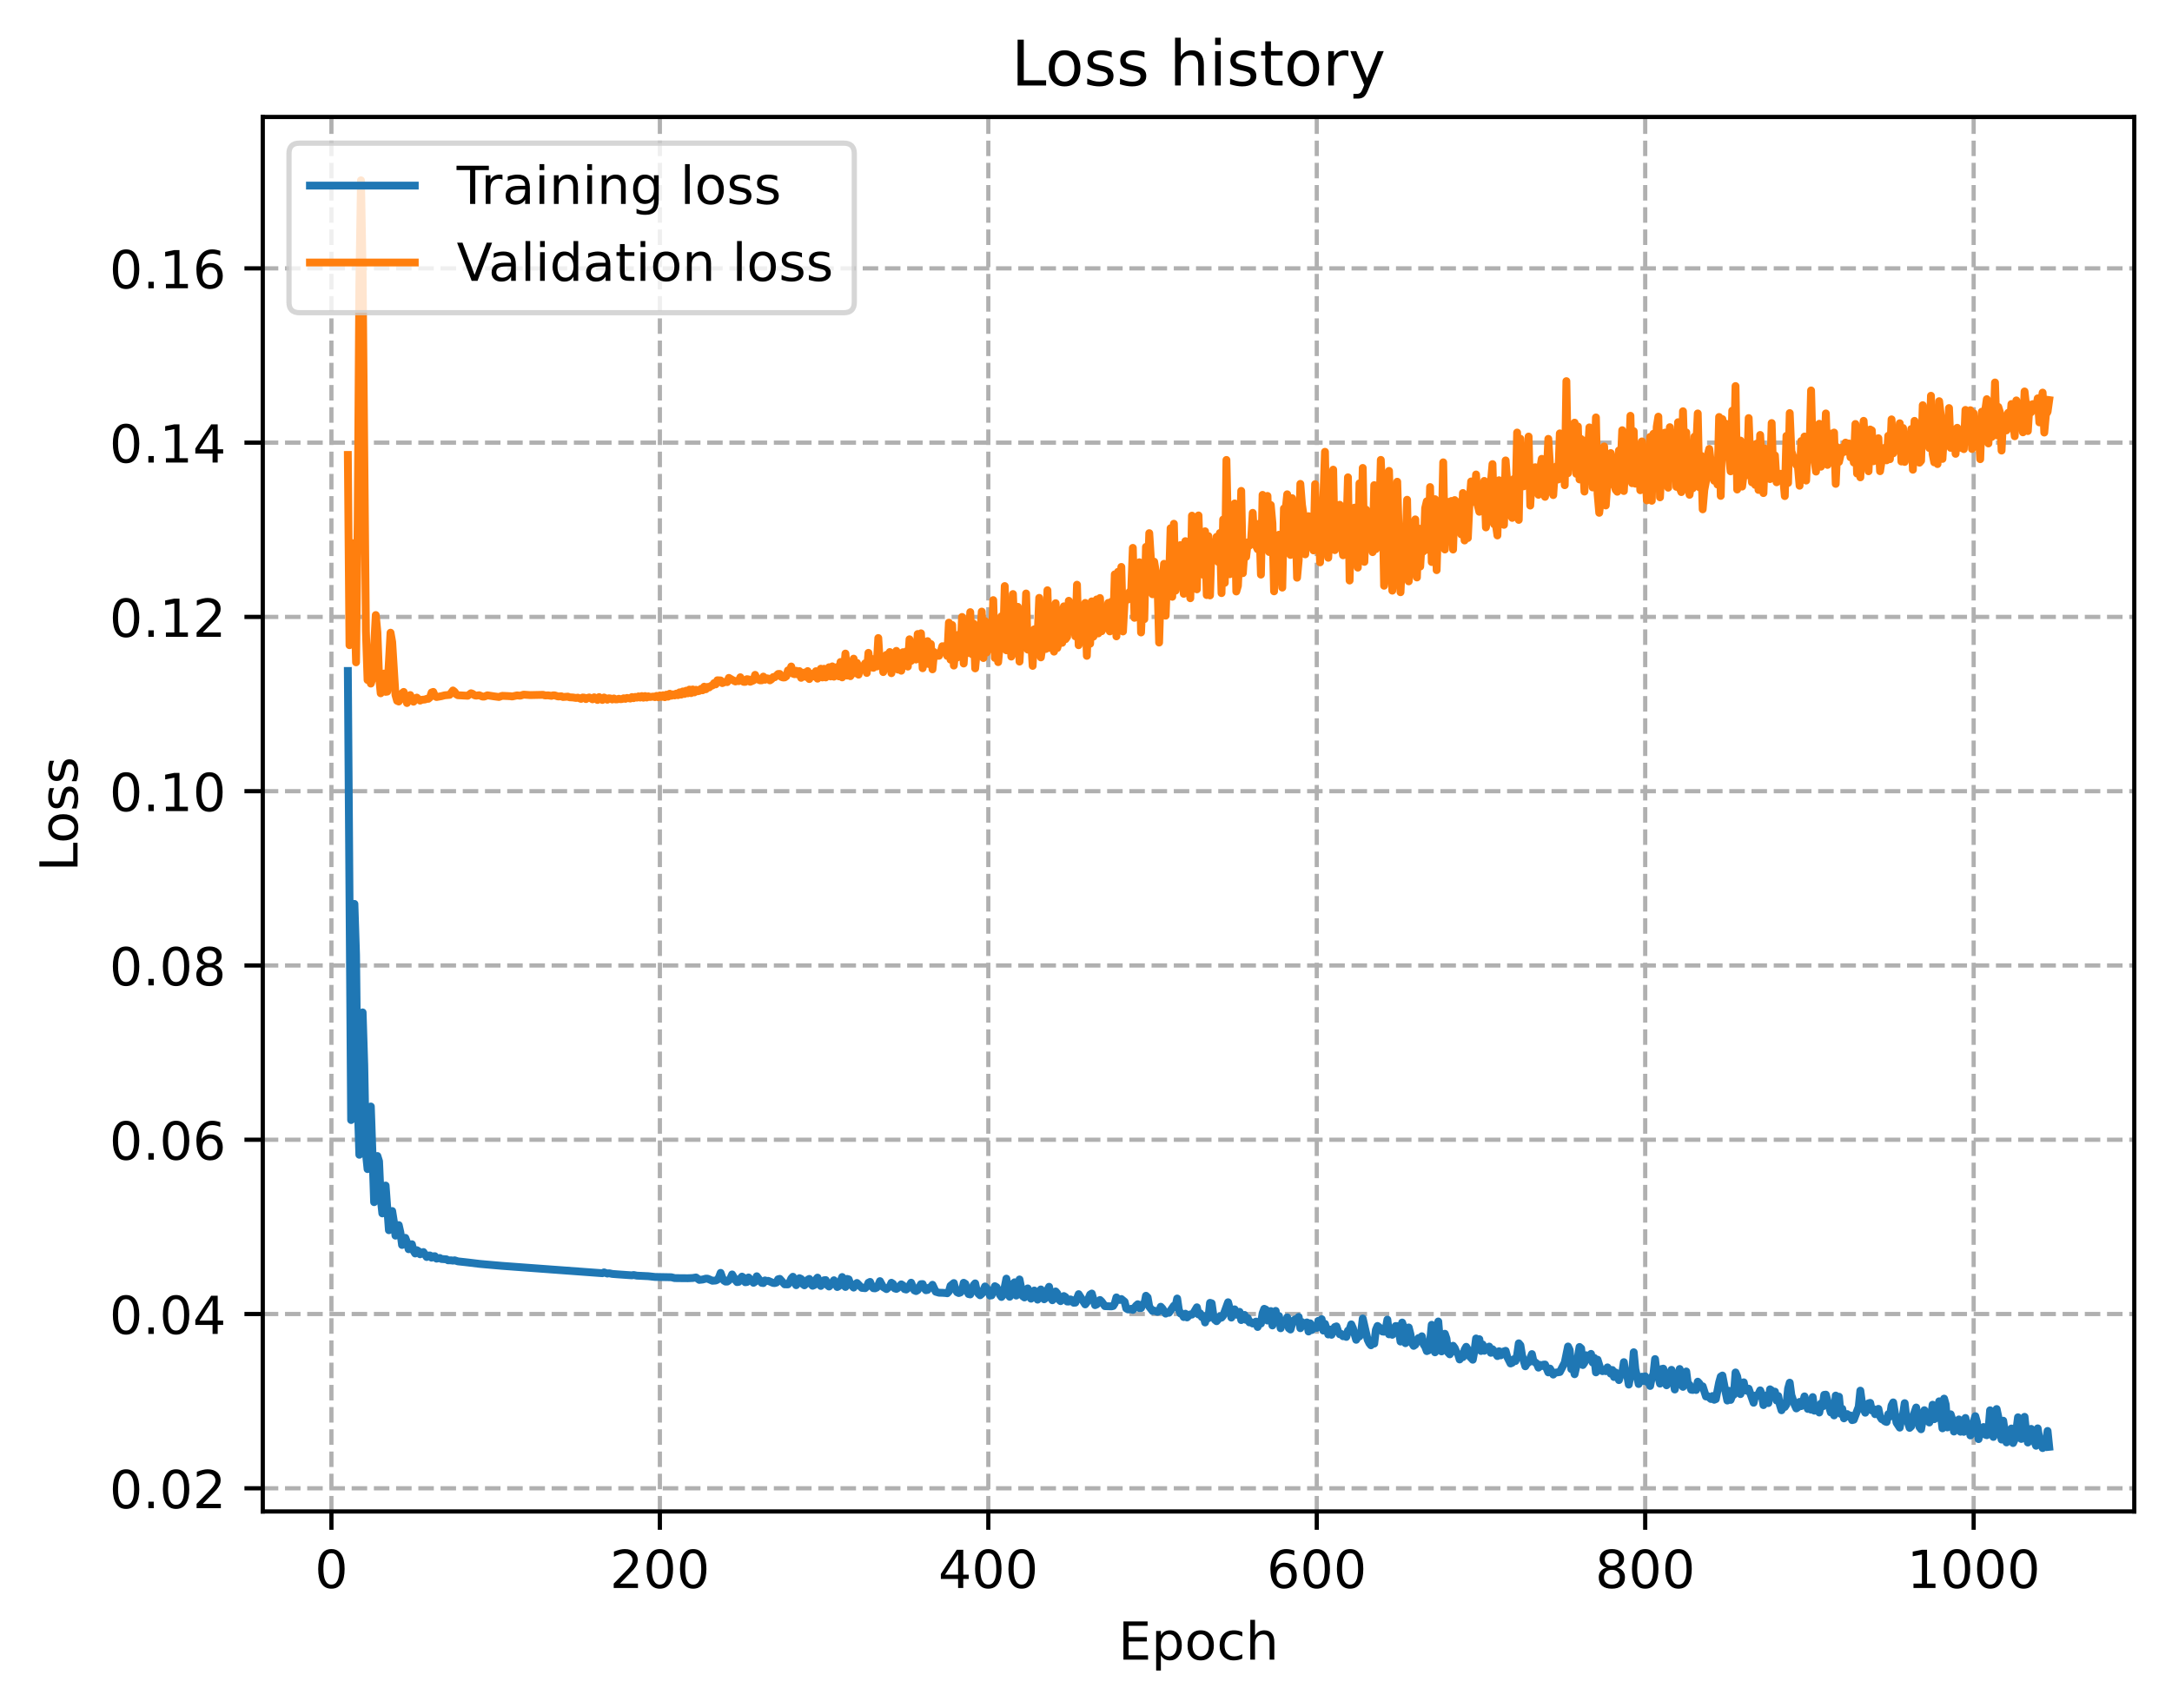 <?xml version="1.0" encoding="utf-8" standalone="no"?>
<!DOCTYPE svg PUBLIC "-//W3C//DTD SVG 1.1//EN"
  "http://www.w3.org/Graphics/SVG/1.1/DTD/svg11.dtd">
<!-- Created with matplotlib (https://matplotlib.org/) -->
<svg height="325.986pt" version="1.1" viewBox="0 0 414.464 325.986" width="414.464pt" xmlns="http://www.w3.org/2000/svg" xmlns:xlink="http://www.w3.org/1999/xlink">
 <defs>
  <style type="text/css">
*{stroke-linecap:butt;stroke-linejoin:round;}
  </style>
 </defs>
 <g id="figure_1">
  <g id="patch_1">
   <path d="M 0 325.986 
L 414.464 325.986 
L 414.464 0 
L 0 0 
z
" style="fill:#ffffff;"/>
  </g>
  <g id="axes_1">
   <g id="patch_2">
    <path d="M 50.144 288.43 
L 407.264 288.43 
L 407.264 22.318 
L 50.144 22.318 
z
" style="fill:#ffffff;"/>
   </g>
   <g id="matplotlib.axis_1">
    <g id="xtick_1">
     <g id="line2d_1">
      <path clip-path="url(#p78484ab50c)" d="M 63.243 288.43 
L 63.243 22.318 
" style="fill:none;stroke:#b0b0b0;stroke-dasharray:2.96,1.28;stroke-dashoffset:0;stroke-width:0.8;"/>
     </g>
     <g id="line2d_2">
      <defs>
       <path d="M 0 0 
L 0 3.5 
" id="mcc55a86aea" style="stroke:#000000;stroke-width:0.8;"/>
      </defs>
      <g>
       <use style="stroke:#000000;stroke-width:0.8;" x="63.243" xlink:href="#mcc55a86aea" y="288.43"/>
      </g>
     </g>
     <g id="text_1">
      <!-- 0 -->
      <defs>
       <path d="M 31.781 66.406 
Q 24.172 66.406 20.328 58.906 
Q 16.5 51.422 16.5 36.375 
Q 16.5 21.391 20.328 13.891 
Q 24.172 6.391 31.781 6.391 
Q 39.453 6.391 43.281 13.891 
Q 47.125 21.391 47.125 36.375 
Q 47.125 51.422 43.281 58.906 
Q 39.453 66.406 31.781 66.406 
z
M 31.781 74.219 
Q 44.047 74.219 50.516 64.516 
Q 56.984 54.828 56.984 36.375 
Q 56.984 17.969 50.516 8.266 
Q 44.047 -1.422 31.781 -1.422 
Q 19.531 -1.422 13.062 8.266 
Q 6.594 17.969 6.594 36.375 
Q 6.594 54.828 13.062 64.516 
Q 19.531 74.219 31.781 74.219 
z
" id="DejaVuSans-48"/>
      </defs>
      <g transform="translate(60.061 303.029)scale(0.1 -0.1)">
       <use xlink:href="#DejaVuSans-48"/>
      </g>
     </g>
    </g>
    <g id="xtick_2">
     <g id="line2d_3">
      <path clip-path="url(#p78484ab50c)" d="M 125.917 288.43 
L 125.917 22.318 
" style="fill:none;stroke:#b0b0b0;stroke-dasharray:2.96,1.28;stroke-dashoffset:0;stroke-width:0.8;"/>
     </g>
     <g id="line2d_4">
      <g>
       <use style="stroke:#000000;stroke-width:0.8;" x="125.917" xlink:href="#mcc55a86aea" y="288.43"/>
      </g>
     </g>
     <g id="text_2">
      <!-- 200 -->
      <defs>
       <path d="M 19.188 8.297 
L 53.609 8.297 
L 53.609 0 
L 7.328 0 
L 7.328 8.297 
Q 12.938 14.109 22.625 23.891 
Q 32.328 33.688 34.812 36.531 
Q 39.547 41.844 41.422 45.531 
Q 43.312 49.219 43.312 52.781 
Q 43.312 58.594 39.234 62.25 
Q 35.156 65.922 28.609 65.922 
Q 23.969 65.922 18.812 64.312 
Q 13.672 62.703 7.812 59.422 
L 7.812 69.391 
Q 13.766 71.781 18.938 73 
Q 24.125 74.219 28.422 74.219 
Q 39.75 74.219 46.484 68.547 
Q 53.219 62.891 53.219 53.422 
Q 53.219 48.922 51.531 44.891 
Q 49.859 40.875 45.406 35.406 
Q 44.188 33.984 37.641 27.219 
Q 31.109 20.453 19.188 8.297 
z
" id="DejaVuSans-50"/>
      </defs>
      <g transform="translate(116.374 303.029)scale(0.1 -0.1)">
       <use xlink:href="#DejaVuSans-50"/>
       <use x="63.623" xlink:href="#DejaVuSans-48"/>
       <use x="127.246" xlink:href="#DejaVuSans-48"/>
      </g>
     </g>
    </g>
    <g id="xtick_3">
     <g id="line2d_5">
      <path clip-path="url(#p78484ab50c)" d="M 188.592 288.43 
L 188.592 22.318 
" style="fill:none;stroke:#b0b0b0;stroke-dasharray:2.96,1.28;stroke-dashoffset:0;stroke-width:0.8;"/>
     </g>
     <g id="line2d_6">
      <g>
       <use style="stroke:#000000;stroke-width:0.8;" x="188.592" xlink:href="#mcc55a86aea" y="288.43"/>
      </g>
     </g>
     <g id="text_3">
      <!-- 400 -->
      <defs>
       <path d="M 37.797 64.312 
L 12.891 25.391 
L 37.797 25.391 
z
M 35.203 72.906 
L 47.609 72.906 
L 47.609 25.391 
L 58.016 25.391 
L 58.016 17.188 
L 47.609 17.188 
L 47.609 0 
L 37.797 0 
L 37.797 17.188 
L 4.891 17.188 
L 4.891 26.703 
z
" id="DejaVuSans-52"/>
      </defs>
      <g transform="translate(179.048 303.029)scale(0.1 -0.1)">
       <use xlink:href="#DejaVuSans-52"/>
       <use x="63.623" xlink:href="#DejaVuSans-48"/>
       <use x="127.246" xlink:href="#DejaVuSans-48"/>
      </g>
     </g>
    </g>
    <g id="xtick_4">
     <g id="line2d_7">
      <path clip-path="url(#p78484ab50c)" d="M 251.267 288.43 
L 251.267 22.318 
" style="fill:none;stroke:#b0b0b0;stroke-dasharray:2.96,1.28;stroke-dashoffset:0;stroke-width:0.8;"/>
     </g>
     <g id="line2d_8">
      <g>
       <use style="stroke:#000000;stroke-width:0.8;" x="251.267" xlink:href="#mcc55a86aea" y="288.43"/>
      </g>
     </g>
     <g id="text_4">
      <!-- 600 -->
      <defs>
       <path d="M 33.016 40.375 
Q 26.375 40.375 22.484 35.828 
Q 18.609 31.297 18.609 23.391 
Q 18.609 15.531 22.484 10.953 
Q 26.375 6.391 33.016 6.391 
Q 39.656 6.391 43.531 10.953 
Q 47.406 15.531 47.406 23.391 
Q 47.406 31.297 43.531 35.828 
Q 39.656 40.375 33.016 40.375 
z
M 52.594 71.297 
L 52.594 62.312 
Q 48.875 64.062 45.094 64.984 
Q 41.312 65.922 37.594 65.922 
Q 27.828 65.922 22.672 59.328 
Q 17.531 52.734 16.797 39.406 
Q 19.672 43.656 24.016 45.922 
Q 28.375 48.188 33.594 48.188 
Q 44.578 48.188 50.953 41.516 
Q 57.328 34.859 57.328 23.391 
Q 57.328 12.156 50.688 5.359 
Q 44.047 -1.422 33.016 -1.422 
Q 20.359 -1.422 13.672 8.266 
Q 6.984 17.969 6.984 36.375 
Q 6.984 53.656 15.188 63.938 
Q 23.391 74.219 37.203 74.219 
Q 40.922 74.219 44.703 73.484 
Q 48.484 72.75 52.594 71.297 
z
" id="DejaVuSans-54"/>
      </defs>
      <g transform="translate(241.723 303.029)scale(0.1 -0.1)">
       <use xlink:href="#DejaVuSans-54"/>
       <use x="63.623" xlink:href="#DejaVuSans-48"/>
       <use x="127.246" xlink:href="#DejaVuSans-48"/>
      </g>
     </g>
    </g>
    <g id="xtick_5">
     <g id="line2d_9">
      <path clip-path="url(#p78484ab50c)" d="M 313.941 288.43 
L 313.941 22.318 
" style="fill:none;stroke:#b0b0b0;stroke-dasharray:2.96,1.28;stroke-dashoffset:0;stroke-width:0.8;"/>
     </g>
     <g id="line2d_10">
      <g>
       <use style="stroke:#000000;stroke-width:0.8;" x="313.941" xlink:href="#mcc55a86aea" y="288.43"/>
      </g>
     </g>
     <g id="text_5">
      <!-- 800 -->
      <defs>
       <path d="M 31.781 34.625 
Q 24.75 34.625 20.719 30.859 
Q 16.703 27.094 16.703 20.516 
Q 16.703 13.922 20.719 10.156 
Q 24.75 6.391 31.781 6.391 
Q 38.812 6.391 42.859 10.172 
Q 46.922 13.969 46.922 20.516 
Q 46.922 27.094 42.891 30.859 
Q 38.875 34.625 31.781 34.625 
z
M 21.922 38.812 
Q 15.578 40.375 12.031 44.719 
Q 8.5 49.078 8.5 55.328 
Q 8.5 64.062 14.719 69.141 
Q 20.953 74.219 31.781 74.219 
Q 42.672 74.219 48.875 69.141 
Q 55.078 64.062 55.078 55.328 
Q 55.078 49.078 51.531 44.719 
Q 48 40.375 41.703 38.812 
Q 48.828 37.156 52.797 32.312 
Q 56.781 27.484 56.781 20.516 
Q 56.781 9.906 50.312 4.234 
Q 43.844 -1.422 31.781 -1.422 
Q 19.734 -1.422 13.25 4.234 
Q 6.781 9.906 6.781 20.516 
Q 6.781 27.484 10.781 32.312 
Q 14.797 37.156 21.922 38.812 
z
M 18.312 54.391 
Q 18.312 48.734 21.844 45.562 
Q 25.391 42.391 31.781 42.391 
Q 38.141 42.391 41.719 45.562 
Q 45.312 48.734 45.312 54.391 
Q 45.312 60.062 41.719 63.234 
Q 38.141 66.406 31.781 66.406 
Q 25.391 66.406 21.844 63.234 
Q 18.312 60.062 18.312 54.391 
z
" id="DejaVuSans-56"/>
      </defs>
      <g transform="translate(304.397 303.029)scale(0.1 -0.1)">
       <use xlink:href="#DejaVuSans-56"/>
       <use x="63.623" xlink:href="#DejaVuSans-48"/>
       <use x="127.246" xlink:href="#DejaVuSans-48"/>
      </g>
     </g>
    </g>
    <g id="xtick_6">
     <g id="line2d_11">
      <path clip-path="url(#p78484ab50c)" d="M 376.616 288.43 
L 376.616 22.318 
" style="fill:none;stroke:#b0b0b0;stroke-dasharray:2.96,1.28;stroke-dashoffset:0;stroke-width:0.8;"/>
     </g>
     <g id="line2d_12">
      <g>
       <use style="stroke:#000000;stroke-width:0.8;" x="376.616" xlink:href="#mcc55a86aea" y="288.43"/>
      </g>
     </g>
     <g id="text_6">
      <!-- 1000 -->
      <defs>
       <path d="M 12.406 8.297 
L 28.516 8.297 
L 28.516 63.922 
L 10.984 60.406 
L 10.984 69.391 
L 28.422 72.906 
L 38.281 72.906 
L 38.281 8.297 
L 54.391 8.297 
L 54.391 0 
L 12.406 0 
z
" id="DejaVuSans-49"/>
      </defs>
      <g transform="translate(363.891 303.029)scale(0.1 -0.1)">
       <use xlink:href="#DejaVuSans-49"/>
       <use x="63.623" xlink:href="#DejaVuSans-48"/>
       <use x="127.246" xlink:href="#DejaVuSans-48"/>
       <use x="190.869" xlink:href="#DejaVuSans-48"/>
      </g>
     </g>
    </g>
    <g id="text_7">
     <!-- Epoch -->
     <defs>
      <path d="M 9.812 72.906 
L 55.906 72.906 
L 55.906 64.594 
L 19.672 64.594 
L 19.672 43.016 
L 54.391 43.016 
L 54.391 34.719 
L 19.672 34.719 
L 19.672 8.297 
L 56.781 8.297 
L 56.781 0 
L 9.812 0 
z
" id="DejaVuSans-69"/>
      <path d="M 18.109 8.203 
L 18.109 -20.797 
L 9.078 -20.797 
L 9.078 54.688 
L 18.109 54.688 
L 18.109 46.391 
Q 20.953 51.266 25.266 53.625 
Q 29.594 56 35.594 56 
Q 45.562 56 51.781 48.094 
Q 58.016 40.188 58.016 27.297 
Q 58.016 14.406 51.781 6.484 
Q 45.562 -1.422 35.594 -1.422 
Q 29.594 -1.422 25.266 0.953 
Q 20.953 3.328 18.109 8.203 
z
M 48.688 27.297 
Q 48.688 37.203 44.609 42.844 
Q 40.531 48.484 33.406 48.484 
Q 26.266 48.484 22.188 42.844 
Q 18.109 37.203 18.109 27.297 
Q 18.109 17.391 22.188 11.75 
Q 26.266 6.109 33.406 6.109 
Q 40.531 6.109 44.609 11.75 
Q 48.688 17.391 48.688 27.297 
z
" id="DejaVuSans-112"/>
      <path d="M 30.609 48.391 
Q 23.391 48.391 19.188 42.75 
Q 14.984 37.109 14.984 27.297 
Q 14.984 17.484 19.156 11.844 
Q 23.344 6.203 30.609 6.203 
Q 37.797 6.203 41.984 11.859 
Q 46.188 17.531 46.188 27.297 
Q 46.188 37.016 41.984 42.703 
Q 37.797 48.391 30.609 48.391 
z
M 30.609 56 
Q 42.328 56 49.016 48.375 
Q 55.719 40.766 55.719 27.297 
Q 55.719 13.875 49.016 6.219 
Q 42.328 -1.422 30.609 -1.422 
Q 18.844 -1.422 12.172 6.219 
Q 5.516 13.875 5.516 27.297 
Q 5.516 40.766 12.172 48.375 
Q 18.844 56 30.609 56 
z
" id="DejaVuSans-111"/>
      <path d="M 48.781 52.594 
L 48.781 44.188 
Q 44.969 46.297 41.141 47.344 
Q 37.312 48.391 33.406 48.391 
Q 24.656 48.391 19.812 42.844 
Q 14.984 37.312 14.984 27.297 
Q 14.984 17.281 19.812 11.734 
Q 24.656 6.203 33.406 6.203 
Q 37.312 6.203 41.141 7.25 
Q 44.969 8.297 48.781 10.406 
L 48.781 2.094 
Q 45.016 0.344 40.984 -0.531 
Q 36.969 -1.422 32.422 -1.422 
Q 20.062 -1.422 12.781 6.344 
Q 5.516 14.109 5.516 27.297 
Q 5.516 40.672 12.859 48.328 
Q 20.219 56 33.016 56 
Q 37.156 56 41.109 55.141 
Q 45.062 54.297 48.781 52.594 
z
" id="DejaVuSans-99"/>
      <path d="M 54.891 33.016 
L 54.891 0 
L 45.906 0 
L 45.906 32.719 
Q 45.906 40.484 42.875 44.328 
Q 39.844 48.188 33.797 48.188 
Q 26.516 48.188 22.312 43.547 
Q 18.109 38.922 18.109 30.906 
L 18.109 0 
L 9.078 0 
L 9.078 75.984 
L 18.109 75.984 
L 18.109 46.188 
Q 21.344 51.125 25.703 53.562 
Q 30.078 56 35.797 56 
Q 45.219 56 50.047 50.172 
Q 54.891 44.344 54.891 33.016 
z
" id="DejaVuSans-104"/>
     </defs>
     <g transform="translate(213.393 316.707)scale(0.1 -0.1)">
      <use xlink:href="#DejaVuSans-69"/>
      <use x="63.184" xlink:href="#DejaVuSans-112"/>
      <use x="126.66" xlink:href="#DejaVuSans-111"/>
      <use x="187.842" xlink:href="#DejaVuSans-99"/>
      <use x="242.822" xlink:href="#DejaVuSans-104"/>
     </g>
    </g>
   </g>
   <g id="matplotlib.axis_2">
    <g id="ytick_1">
     <g id="line2d_13">
      <path clip-path="url(#p78484ab50c)" d="M 50.144 284.006 
L 407.264 284.006 
" style="fill:none;stroke:#b0b0b0;stroke-dasharray:2.96,1.28;stroke-dashoffset:0;stroke-width:0.8;"/>
     </g>
     <g id="line2d_14">
      <defs>
       <path d="M 0 0 
L -3.5 0 
" id="m990ee11cb5" style="stroke:#000000;stroke-width:0.8;"/>
      </defs>
      <g>
       <use style="stroke:#000000;stroke-width:0.8;" x="50.144" xlink:href="#m990ee11cb5" y="284.006"/>
      </g>
     </g>
     <g id="text_8">
      <!-- 0.02 -->
      <defs>
       <path d="M 10.688 12.406 
L 21 12.406 
L 21 0 
L 10.688 0 
z
" id="DejaVuSans-46"/>
      </defs>
      <g transform="translate(20.878 287.805)scale(0.1 -0.1)">
       <use xlink:href="#DejaVuSans-48"/>
       <use x="63.623" xlink:href="#DejaVuSans-46"/>
       <use x="95.41" xlink:href="#DejaVuSans-48"/>
       <use x="159.033" xlink:href="#DejaVuSans-50"/>
      </g>
     </g>
    </g>
    <g id="ytick_2">
     <g id="line2d_15">
      <path clip-path="url(#p78484ab50c)" d="M 50.144 250.75 
L 407.264 250.75 
" style="fill:none;stroke:#b0b0b0;stroke-dasharray:2.96,1.28;stroke-dashoffset:0;stroke-width:0.8;"/>
     </g>
     <g id="line2d_16">
      <g>
       <use style="stroke:#000000;stroke-width:0.8;" x="50.144" xlink:href="#m990ee11cb5" y="250.75"/>
      </g>
     </g>
     <g id="text_9">
      <!-- 0.04 -->
      <g transform="translate(20.878 254.549)scale(0.1 -0.1)">
       <use xlink:href="#DejaVuSans-48"/>
       <use x="63.623" xlink:href="#DejaVuSans-46"/>
       <use x="95.41" xlink:href="#DejaVuSans-48"/>
       <use x="159.033" xlink:href="#DejaVuSans-52"/>
      </g>
     </g>
    </g>
    <g id="ytick_3">
     <g id="line2d_17">
      <path clip-path="url(#p78484ab50c)" d="M 50.144 217.493 
L 407.264 217.493 
" style="fill:none;stroke:#b0b0b0;stroke-dasharray:2.96,1.28;stroke-dashoffset:0;stroke-width:0.8;"/>
     </g>
     <g id="line2d_18">
      <g>
       <use style="stroke:#000000;stroke-width:0.8;" x="50.144" xlink:href="#m990ee11cb5" y="217.493"/>
      </g>
     </g>
     <g id="text_10">
      <!-- 0.06 -->
      <g transform="translate(20.878 221.293)scale(0.1 -0.1)">
       <use xlink:href="#DejaVuSans-48"/>
       <use x="63.623" xlink:href="#DejaVuSans-46"/>
       <use x="95.41" xlink:href="#DejaVuSans-48"/>
       <use x="159.033" xlink:href="#DejaVuSans-54"/>
      </g>
     </g>
    </g>
    <g id="ytick_4">
     <g id="line2d_19">
      <path clip-path="url(#p78484ab50c)" d="M 50.144 184.237 
L 407.264 184.237 
" style="fill:none;stroke:#b0b0b0;stroke-dasharray:2.96,1.28;stroke-dashoffset:0;stroke-width:0.8;"/>
     </g>
     <g id="line2d_20">
      <g>
       <use style="stroke:#000000;stroke-width:0.8;" x="50.144" xlink:href="#m990ee11cb5" y="184.237"/>
      </g>
     </g>
     <g id="text_11">
      <!-- 0.08 -->
      <g transform="translate(20.878 188.037)scale(0.1 -0.1)">
       <use xlink:href="#DejaVuSans-48"/>
       <use x="63.623" xlink:href="#DejaVuSans-46"/>
       <use x="95.41" xlink:href="#DejaVuSans-48"/>
       <use x="159.033" xlink:href="#DejaVuSans-56"/>
      </g>
     </g>
    </g>
    <g id="ytick_5">
     <g id="line2d_21">
      <path clip-path="url(#p78484ab50c)" d="M 50.144 150.981 
L 407.264 150.981 
" style="fill:none;stroke:#b0b0b0;stroke-dasharray:2.96,1.28;stroke-dashoffset:0;stroke-width:0.8;"/>
     </g>
     <g id="line2d_22">
      <g>
       <use style="stroke:#000000;stroke-width:0.8;" x="50.144" xlink:href="#m990ee11cb5" y="150.981"/>
      </g>
     </g>
     <g id="text_12">
      <!-- 0.10 -->
      <g transform="translate(20.878 154.78)scale(0.1 -0.1)">
       <use xlink:href="#DejaVuSans-48"/>
       <use x="63.623" xlink:href="#DejaVuSans-46"/>
       <use x="95.41" xlink:href="#DejaVuSans-49"/>
       <use x="159.033" xlink:href="#DejaVuSans-48"/>
      </g>
     </g>
    </g>
    <g id="ytick_6">
     <g id="line2d_23">
      <path clip-path="url(#p78484ab50c)" d="M 50.144 117.725 
L 407.264 117.725 
" style="fill:none;stroke:#b0b0b0;stroke-dasharray:2.96,1.28;stroke-dashoffset:0;stroke-width:0.8;"/>
     </g>
     <g id="line2d_24">
      <g>
       <use style="stroke:#000000;stroke-width:0.8;" x="50.144" xlink:href="#m990ee11cb5" y="117.725"/>
      </g>
     </g>
     <g id="text_13">
      <!-- 0.12 -->
      <g transform="translate(20.878 121.524)scale(0.1 -0.1)">
       <use xlink:href="#DejaVuSans-48"/>
       <use x="63.623" xlink:href="#DejaVuSans-46"/>
       <use x="95.41" xlink:href="#DejaVuSans-49"/>
       <use x="159.033" xlink:href="#DejaVuSans-50"/>
      </g>
     </g>
    </g>
    <g id="ytick_7">
     <g id="line2d_25">
      <path clip-path="url(#p78484ab50c)" d="M 50.144 84.469 
L 407.264 84.469 
" style="fill:none;stroke:#b0b0b0;stroke-dasharray:2.96,1.28;stroke-dashoffset:0;stroke-width:0.8;"/>
     </g>
     <g id="line2d_26">
      <g>
       <use style="stroke:#000000;stroke-width:0.8;" x="50.144" xlink:href="#m990ee11cb5" y="84.469"/>
      </g>
     </g>
     <g id="text_14">
      <!-- 0.14 -->
      <g transform="translate(20.878 88.268)scale(0.1 -0.1)">
       <use xlink:href="#DejaVuSans-48"/>
       <use x="63.623" xlink:href="#DejaVuSans-46"/>
       <use x="95.41" xlink:href="#DejaVuSans-49"/>
       <use x="159.033" xlink:href="#DejaVuSans-52"/>
      </g>
     </g>
    </g>
    <g id="ytick_8">
     <g id="line2d_27">
      <path clip-path="url(#p78484ab50c)" d="M 50.144 51.213 
L 407.264 51.213 
" style="fill:none;stroke:#b0b0b0;stroke-dasharray:2.96,1.28;stroke-dashoffset:0;stroke-width:0.8;"/>
     </g>
     <g id="line2d_28">
      <g>
       <use style="stroke:#000000;stroke-width:0.8;" x="50.144" xlink:href="#m990ee11cb5" y="51.213"/>
      </g>
     </g>
     <g id="text_15">
      <!-- 0.16 -->
      <g transform="translate(20.878 55.012)scale(0.1 -0.1)">
       <use xlink:href="#DejaVuSans-48"/>
       <use x="63.623" xlink:href="#DejaVuSans-46"/>
       <use x="95.41" xlink:href="#DejaVuSans-49"/>
       <use x="159.033" xlink:href="#DejaVuSans-54"/>
      </g>
     </g>
    </g>
    <g id="text_16">
     <!-- Loss -->
     <defs>
      <path d="M 9.812 72.906 
L 19.672 72.906 
L 19.672 8.297 
L 55.172 8.297 
L 55.172 0 
L 9.812 0 
z
" id="DejaVuSans-76"/>
      <path d="M 44.281 53.078 
L 44.281 44.578 
Q 40.484 46.531 36.375 47.5 
Q 32.281 48.484 27.875 48.484 
Q 21.188 48.484 17.844 46.438 
Q 14.5 44.391 14.5 40.281 
Q 14.5 37.156 16.891 35.375 
Q 19.281 33.594 26.516 31.984 
L 29.594 31.297 
Q 39.156 29.25 43.188 25.516 
Q 47.219 21.781 47.219 15.094 
Q 47.219 7.469 41.188 3.016 
Q 35.156 -1.422 24.609 -1.422 
Q 20.219 -1.422 15.453 -0.562 
Q 10.688 0.297 5.422 2 
L 5.422 11.281 
Q 10.406 8.688 15.234 7.391 
Q 20.062 6.109 24.812 6.109 
Q 31.156 6.109 34.562 8.281 
Q 37.984 10.453 37.984 14.406 
Q 37.984 18.062 35.516 20.016 
Q 33.062 21.969 24.703 23.781 
L 21.578 24.516 
Q 13.234 26.266 9.516 29.906 
Q 5.812 33.547 5.812 39.891 
Q 5.812 47.609 11.281 51.797 
Q 16.75 56 26.812 56 
Q 31.781 56 36.172 55.266 
Q 40.578 54.547 44.281 53.078 
z
" id="DejaVuSans-115"/>
     </defs>
     <g transform="translate(14.798 166.341)rotate(-90)scale(0.1 -0.1)">
      <use xlink:href="#DejaVuSans-76"/>
      <use x="53.963" xlink:href="#DejaVuSans-111"/>
      <use x="115.145" xlink:href="#DejaVuSans-115"/>
      <use x="167.244" xlink:href="#DejaVuSans-115"/>
     </g>
    </g>
   </g>
   <g id="line2d_29">
    <path clip-path="url(#p78484ab50c)" d="M 66.376 128.039 
L 67.003 213.732 
L 67.63 172.488 
L 67.943 182.242 
L 68.257 210.536 
L 68.57 220.362 
L 68.883 203.065 
L 69.197 193.195 
L 69.51 203.244 
L 69.824 220.058 
L 70.137 223.099 
L 70.45 214.084 
L 70.764 211.154 
L 71.39 229.405 
L 71.704 227.097 
L 72.017 220.597 
L 72.331 221.597 
L 72.644 228.65 
L 72.957 231.552 
L 73.271 227.719 
L 73.584 226.236 
L 74.211 234.761 
L 74.524 233.216 
L 74.838 231.098 
L 75.151 233.047 
L 75.464 235.796 
L 75.778 235.238 
L 76.091 233.782 
L 76.404 235.179 
L 76.718 237.577 
L 77.031 237.212 
L 77.345 236.214 
L 77.658 237.038 
L 77.971 238.387 
L 78.285 237.776 
L 78.598 237.433 
L 78.911 238.687 
L 79.225 239.201 
L 79.538 238.57 
L 79.852 238.761 
L 80.165 239.353 
L 80.792 238.922 
L 81.418 239.871 
L 81.732 239.595 
L 82.045 239.576 
L 82.359 240.001 
L 82.672 239.744 
L 82.985 239.717 
L 83.299 240.183 
L 83.925 240.061 
L 84.239 240.249 
L 85.179 240.311 
L 85.492 240.502 
L 86.119 240.509 
L 86.432 240.572 
L 86.746 240.501 
L 87.372 240.701 
L 89.253 240.91 
L 91.446 241.175 
L 92.7 241.29 
L 95.834 241.562 
L 114.949 242.965 
L 115.263 242.806 
L 115.889 243.031 
L 116.203 242.964 
L 116.83 243.098 
L 117.77 243.174 
L 120.59 243.371 
L 120.903 243.304 
L 121.53 243.431 
L 123.724 243.535 
L 124.977 243.677 
L 128.111 243.734 
L 128.738 243.895 
L 129.678 243.91 
L 130.305 243.913 
L 131.245 243.924 
L 132.185 243.882 
L 132.812 243.776 
L 133.438 244.236 
L 134.065 244.171 
L 134.692 243.999 
L 135.005 244 
L 135.945 244.403 
L 136.572 244.359 
L 136.885 244.207 
L 137.199 243.751 
L 137.512 242.901 
L 137.826 243.806 
L 138.139 244.372 
L 138.452 244.565 
L 138.766 244.562 
L 139.079 244.347 
L 139.392 243.895 
L 139.706 243.198 
L 140.333 244.277 
L 140.646 244.663 
L 140.959 244.61 
L 141.273 243.986 
L 141.586 243.612 
L 141.899 243.824 
L 142.213 244.688 
L 142.526 244.645 
L 142.84 243.777 
L 143.78 244.795 
L 144.093 244.588 
L 144.406 243.546 
L 145.347 244.803 
L 145.66 244.843 
L 145.973 244.338 
L 146.287 244.447 
L 146.6 244.421 
L 147.54 244.827 
L 147.853 244.849 
L 148.167 244.743 
L 148.48 244.124 
L 148.794 244.041 
L 149.734 245.092 
L 150.36 245.095 
L 150.674 244.692 
L 150.987 243.985 
L 151.301 243.639 
L 151.614 244.773 
L 151.927 245.25 
L 152.241 244.801 
L 152.554 243.913 
L 152.867 244.058 
L 153.181 245.028 
L 153.494 245.271 
L 153.808 244.97 
L 154.121 244.229 
L 154.434 244.055 
L 154.748 245.004 
L 155.061 245.359 
L 155.374 245.229 
L 155.688 244.194 
L 156.001 243.805 
L 156.315 245.019 
L 156.628 245.393 
L 157.255 244.306 
L 157.568 244.278 
L 157.881 245.244 
L 158.195 245.505 
L 158.508 245.202 
L 159.135 244.307 
L 159.762 245.599 
L 160.075 245.424 
L 160.702 243.693 
L 161.015 245.201 
L 161.329 245.586 
L 161.642 244.05 
L 161.955 244.138 
L 162.269 245.051 
L 162.895 245.706 
L 163.209 245.099 
L 163.522 244.827 
L 164.462 245.762 
L 165.089 245.82 
L 165.402 245.531 
L 165.716 244.778 
L 166.029 244.623 
L 166.343 245.411 
L 166.656 245.825 
L 166.969 245.853 
L 167.283 245.716 
L 167.596 245.24 
L 167.909 244.474 
L 168.536 245.617 
L 169.163 245.997 
L 169.79 245.475 
L 170.103 244.786 
L 170.416 245.007 
L 170.73 245.861 
L 171.043 245.96 
L 171.356 245.769 
L 171.983 245.087 
L 172.297 245.287 
L 172.61 245.999 
L 172.923 246.077 
L 173.237 245.842 
L 173.863 244.775 
L 174.49 246.244 
L 174.804 246.376 
L 175.117 246.183 
L 175.744 245.052 
L 176.057 245.034 
L 176.37 245.84 
L 176.684 246.213 
L 176.997 246.153 
L 177.311 245.702 
L 177.624 245.639 
L 177.937 245.172 
L 178.564 246.501 
L 179.191 246.686 
L 179.818 246.701 
L 180.444 246.743 
L 180.758 246.792 
L 181.071 246.445 
L 181.384 245.357 
L 182.011 244.843 
L 182.325 246.077 
L 182.638 246.6 
L 182.951 246.751 
L 183.265 246.64 
L 183.578 246.202 
L 183.891 244.789 
L 184.205 244.988 
L 184.518 246.333 
L 184.832 246.946 
L 185.145 247.014 
L 185.772 245.262 
L 186.085 244.905 
L 186.398 246.394 
L 186.712 246.891 
L 187.025 247.173 
L 187.338 246.904 
L 187.965 245.489 
L 188.279 245.827 
L 188.905 247.233 
L 189.219 247.193 
L 189.845 245.442 
L 190.159 245.629 
L 190.472 246.227 
L 190.786 247.068 
L 191.099 247.501 
L 191.412 247.14 
L 192.039 244.001 
L 192.352 246.427 
L 192.666 247.463 
L 192.979 246.428 
L 193.293 245.003 
L 193.606 244.694 
L 193.919 247.231 
L 194.233 246.606 
L 194.546 244.156 
L 195.173 247.355 
L 195.486 247.591 
L 195.8 246.52 
L 196.113 245.864 
L 196.426 247.253 
L 196.74 247.823 
L 197.366 246.265 
L 197.68 247.399 
L 197.993 248.008 
L 198.307 247.427 
L 198.62 246.06 
L 199.247 247.938 
L 199.56 247.691 
L 199.873 246.172 
L 200.187 245.552 
L 200.5 247.503 
L 200.814 248.121 
L 201.44 246.445 
L 201.754 246.815 
L 202.067 247.992 
L 202.38 248.294 
L 203.007 247.32 
L 203.321 247.523 
L 203.634 248.366 
L 203.947 248.365 
L 204.261 247.962 
L 204.574 248.086 
L 204.887 248.605 
L 205.201 248.58 
L 205.828 246.96 
L 207.081 248.917 
L 207.394 248.513 
L 208.021 247.042 
L 208.334 246.843 
L 208.961 249.059 
L 209.275 248.921 
L 209.901 248.074 
L 210.215 248.373 
L 210.841 249.247 
L 212.095 249.294 
L 212.408 249.22 
L 212.722 248.715 
L 213.035 247.577 
L 213.348 248.03 
L 213.662 248.063 
L 213.975 247.891 
L 214.602 248.409 
L 214.915 249.69 
L 215.229 249.874 
L 215.542 249.875 
L 215.855 249.749 
L 216.169 249.968 
L 216.796 249.158 
L 217.109 248.883 
L 217.422 249.622 
L 217.736 249.61 
L 218.049 248.875 
L 218.362 248.862 
L 218.676 247.267 
L 218.989 247.574 
L 219.303 249.359 
L 219.929 250.177 
L 220.243 250.1 
L 220.869 250.344 
L 221.183 250.214 
L 221.496 249.361 
L 221.81 249.695 
L 222.436 250.678 
L 222.75 250.464 
L 223.063 250.515 
L 224.003 249.172 
L 224.317 249.221 
L 224.63 247.792 
L 224.943 249.913 
L 225.257 250.661 
L 225.57 250.751 
L 225.883 251.331 
L 226.197 250.69 
L 226.51 251.404 
L 227.137 250.826 
L 227.45 250.865 
L 227.764 250.529 
L 228.39 249.467 
L 228.704 250.845 
L 229.017 250.615 
L 229.33 251.335 
L 229.644 251.127 
L 229.957 252.366 
L 230.271 251.113 
L 230.584 251.561 
L 230.897 248.615 
L 231.211 248.707 
L 231.524 250.888 
L 231.837 251.867 
L 232.151 252.124 
L 232.464 251.769 
L 232.778 251.181 
L 233.091 251.447 
L 233.404 251.079 
L 234.344 248.503 
L 234.658 249.682 
L 234.971 251.433 
L 235.598 249.859 
L 235.911 250.88 
L 236.225 250.777 
L 236.538 250.335 
L 236.851 251.907 
L 237.165 250.975 
L 237.478 250.922 
L 237.792 251.875 
L 238.105 251.523 
L 238.418 252.352 
L 238.732 252.292 
L 239.045 252.566 
L 239.358 252.543 
L 239.672 252.194 
L 239.985 253.227 
L 240.299 252.295 
L 240.612 252.575 
L 240.925 250.609 
L 241.239 249.761 
L 241.552 249.906 
L 241.865 251.998 
L 242.179 250.42 
L 242.492 250.188 
L 242.806 252.935 
L 243.432 250.154 
L 243.746 252.129 
L 244.059 251.121 
L 244.372 253.472 
L 244.686 252.52 
L 244.999 252.034 
L 245.313 252.572 
L 245.626 251.391 
L 245.939 253.471 
L 246.253 253.709 
L 246.566 252.628 
L 246.879 251.961 
L 247.193 251.739 
L 247.506 251.762 
L 247.82 251.307 
L 248.133 253.46 
L 248.446 252.293 
L 248.76 252.853 
L 249.386 252.355 
L 249.7 254.091 
L 250.013 252.523 
L 250.326 253.808 
L 250.953 253.17 
L 251.267 253.402 
L 251.58 252.047 
L 251.893 253.139 
L 252.207 251.733 
L 252.52 253.917 
L 252.833 252.621 
L 253.46 254.656 
L 253.774 253.71 
L 254.087 254.715 
L 254.4 253.724 
L 254.714 253.224 
L 255.027 253.109 
L 255.34 254.044 
L 255.654 254.62 
L 255.967 254.56 
L 256.281 254.991 
L 256.594 254.924 
L 256.907 255.12 
L 257.221 253.924 
L 257.534 253.68 
L 257.847 252.724 
L 258.161 253.436 
L 258.788 255.671 
L 259.101 255.131 
L 259.414 255.03 
L 259.728 254.323 
L 260.041 251.606 
L 260.981 255.674 
L 261.295 256.324 
L 261.608 256.717 
L 261.921 256.367 
L 262.235 256.399 
L 262.548 253.773 
L 262.861 253.032 
L 263.175 253.265 
L 263.802 254.094 
L 264.115 254.128 
L 264.428 253.606 
L 264.742 251.821 
L 265.055 254.631 
L 265.368 253.57 
L 265.682 254.715 
L 266.309 253.046 
L 266.622 253.054 
L 266.935 254.067 
L 267.249 256.009 
L 267.562 252.377 
L 267.875 253.3 
L 268.189 256.319 
L 268.502 255.547 
L 268.816 253.315 
L 269.129 254.539 
L 269.442 256.331 
L 269.756 256.829 
L 270.069 256.613 
L 270.696 255.332 
L 271.009 255.914 
L 271.322 254.997 
L 271.636 256.513 
L 271.949 256.989 
L 272.263 257.83 
L 272.576 257.702 
L 272.889 255.95 
L 273.203 252.802 
L 273.516 254.22 
L 273.829 258.063 
L 274.456 252.177 
L 274.77 255.94 
L 275.083 257.889 
L 275.396 256.875 
L 275.71 254.517 
L 276.023 255.449 
L 276.336 258.107 
L 276.65 258.444 
L 277.277 256.811 
L 277.59 257.233 
L 277.903 257.999 
L 278.217 258.394 
L 278.53 259.426 
L 278.843 258.971 
L 279.157 258.98 
L 279.47 257.554 
L 279.784 257.007 
L 280.097 257.541 
L 280.41 258.802 
L 281.037 259.475 
L 281.35 257.823 
L 281.664 255.417 
L 281.977 257.099 
L 282.291 255.558 
L 282.604 257.808 
L 282.917 256.56 
L 283.231 257.768 
L 283.544 257.28 
L 284.171 256.965 
L 284.484 258.154 
L 284.798 257.468 
L 285.111 257.816 
L 285.738 258.779 
L 286.051 257.851 
L 286.364 258.639 
L 286.678 257.991 
L 287.305 257.773 
L 287.618 258.942 
L 288.245 260.193 
L 288.558 260.058 
L 288.871 259.374 
L 289.185 259.73 
L 289.498 258.568 
L 289.812 256.341 
L 290.125 256.712 
L 290.438 258.626 
L 291.065 260.729 
L 291.378 260.205 
L 291.692 259.998 
L 292.318 258.394 
L 292.632 259.823 
L 292.945 259.963 
L 293.259 260.232 
L 293.572 260.985 
L 293.885 260.453 
L 294.199 260.679 
L 294.512 260.413 
L 294.825 260.386 
L 295.452 261.895 
L 295.766 261.16 
L 296.392 262.309 
L 296.706 261.955 
L 297.646 261.824 
L 298.586 260.01 
L 299.213 256.949 
L 299.526 257.604 
L 299.839 261.265 
L 300.153 260.859 
L 300.466 262.241 
L 300.78 260.854 
L 301.406 257.037 
L 301.72 257.312 
L 302.033 260.487 
L 302.346 260.043 
L 302.66 258.62 
L 302.973 259.435 
L 303.287 259.369 
L 303.6 258.359 
L 303.913 260.02 
L 304.227 259.125 
L 304.54 261.888 
L 304.853 259.462 
L 305.48 261.497 
L 305.794 261.66 
L 306.107 261.556 
L 306.42 261.655 
L 306.734 260.935 
L 307.047 261.333 
L 307.36 262.14 
L 307.674 261.433 
L 307.987 262.779 
L 308.301 261.9 
L 308.614 262.442 
L 308.927 263.363 
L 309.241 262.271 
L 309.554 261.971 
L 309.867 259.934 
L 310.181 262.349 
L 310.494 262.431 
L 310.808 264.224 
L 311.121 262.489 
L 311.434 261.996 
L 311.748 258.046 
L 312.061 261.279 
L 312.688 264.112 
L 313.314 262.704 
L 313.628 263.538 
L 313.941 262.64 
L 314.255 263.692 
L 314.568 263.628 
L 314.881 264.481 
L 315.195 262.873 
L 315.508 262.221 
L 315.821 259.346 
L 316.135 262.181 
L 316.448 262.732 
L 316.762 264.041 
L 317.075 261.246 
L 317.388 261.177 
L 317.702 262.369 
L 318.015 264.353 
L 318.955 261.402 
L 319.582 265.157 
L 320.522 261.243 
L 320.835 263.954 
L 321.149 264.651 
L 321.462 262.377 
L 321.776 261.716 
L 322.089 264.151 
L 322.402 264.251 
L 322.716 265.202 
L 323.029 265.245 
L 323.342 264.767 
L 323.656 265.253 
L 323.969 263.664 
L 324.283 263.996 
L 324.596 264.601 
L 324.909 264.542 
L 325.536 266.488 
L 325.849 266.412 
L 326.476 266.965 
L 326.79 266.397 
L 327.103 267.116 
L 327.416 266.992 
L 328.043 263.802 
L 328.356 262.69 
L 328.67 262.489 
L 329.297 265.737 
L 329.61 267.264 
L 329.923 265.399 
L 330.237 267.145 
L 330.55 266.343 
L 330.863 266.142 
L 331.177 261.903 
L 331.49 262.645 
L 332.117 266.04 
L 332.744 263.784 
L 333.057 265.314 
L 333.37 265.41 
L 333.684 264.999 
L 334.624 267.686 
L 334.937 266.326 
L 335.251 266.421 
L 335.564 265.997 
L 335.877 265.317 
L 336.191 266.065 
L 336.504 268.136 
L 336.817 266.726 
L 337.131 266.288 
L 337.444 267.752 
L 337.758 265.122 
L 338.071 265.343 
L 338.384 265.772 
L 338.698 265.565 
L 339.011 267.265 
L 339.324 266.39 
L 339.638 268.078 
L 339.951 269.118 
L 340.265 268.473 
L 340.578 268.495 
L 340.891 268.008 
L 341.205 264.972 
L 341.518 263.852 
L 341.831 266.221 
L 342.458 268.08 
L 342.772 268.77 
L 343.085 268.552 
L 343.398 267.518 
L 343.712 268.327 
L 344.025 267.641 
L 344.338 266.466 
L 344.965 268.864 
L 345.279 267.887 
L 345.592 269.01 
L 345.905 266.602 
L 346.219 269.2 
L 346.532 268.438 
L 346.845 268.601 
L 347.159 269.551 
L 347.472 267.828 
L 347.786 268.404 
L 348.099 266.173 
L 348.412 266.137 
L 349.039 268.472 
L 349.352 269.542 
L 349.666 269.408 
L 349.979 270.102 
L 350.293 266.314 
L 350.606 266.837 
L 350.919 266.532 
L 351.233 269.806 
L 351.546 268.838 
L 351.859 270.662 
L 352.173 270.057 
L 352.486 269.848 
L 352.8 270.338 
L 353.113 270.119 
L 353.426 271.001 
L 353.74 270.92 
L 354.68 268.444 
L 354.993 265.373 
L 355.306 267.683 
L 355.62 268.851 
L 355.933 269.588 
L 356.56 267.79 
L 356.873 267.709 
L 357.187 269.162 
L 357.5 268.895 
L 357.813 269.869 
L 358.127 269.601 
L 358.44 268.849 
L 358.754 270.318 
L 359.067 270.814 
L 359.38 270.95 
L 359.694 271.244 
L 360.007 271.352 
L 360.32 269.864 
L 360.634 270.318 
L 360.947 268.213 
L 361.261 267.616 
L 361.887 271.477 
L 362.514 272.432 
L 362.827 270.546 
L 363.141 269.862 
L 363.454 267.763 
L 363.768 270.502 
L 364.394 272.481 
L 364.708 272.177 
L 365.021 270.374 
L 365.648 268.592 
L 366.275 272.331 
L 366.588 272.744 
L 367.215 269.103 
L 367.528 270.568 
L 368.155 271.456 
L 368.468 270.629 
L 368.782 268.06 
L 369.095 270.824 
L 369.408 270.613 
L 369.722 269.414 
L 370.035 267.409 
L 370.662 272.567 
L 370.975 266.896 
L 371.289 268.023 
L 371.602 272.396 
L 371.915 269.936 
L 372.229 269.883 
L 372.542 270.865 
L 372.855 273.179 
L 373.796 270.868 
L 374.109 273.217 
L 374.422 272.694 
L 374.736 273.241 
L 375.049 270.591 
L 375.362 272.412 
L 375.676 271.855 
L 375.989 273.923 
L 376.302 273.471 
L 376.616 271.256 
L 376.929 270.242 
L 377.243 271.366 
L 377.556 274.623 
L 377.869 272.82 
L 378.183 272.911 
L 378.496 272.318 
L 378.809 273.767 
L 379.123 273.879 
L 379.436 272.953 
L 379.75 269.121 
L 380.063 270.918 
L 380.376 274.209 
L 380.69 273.145 
L 381.003 268.882 
L 381.316 270.344 
L 381.63 273.03 
L 381.943 274.712 
L 382.257 271.107 
L 382.883 275.256 
L 383.51 273.137 
L 383.823 272.598 
L 384.137 275.376 
L 384.45 274.686 
L 384.764 272.918 
L 385.077 270.455 
L 385.39 273.098 
L 385.704 274.593 
L 386.017 273.596 
L 386.33 270.372 
L 386.644 273.413 
L 386.957 275.277 
L 387.271 274.929 
L 387.584 272.67 
L 387.897 273.476 
L 388.211 275.06 
L 388.524 275.893 
L 388.837 272.572 
L 389.151 274.506 
L 389.464 274.901 
L 389.778 276.334 
L 390.091 274.928 
L 390.404 275.173 
L 390.718 273.066 
L 391.031 276.095 
L 391.031 276.095 
" style="fill:none;stroke:#1f77b4;stroke-linecap:square;stroke-width:1.5;"/>
   </g>
   <g id="line2d_30">
    <path clip-path="url(#p78484ab50c)" d="M 66.376 86.816 
L 66.69 123.123 
L 67.317 103.657 
L 67.943 126.392 
L 68.257 99.458 
L 68.57 54.403 
L 68.883 34.414 
L 69.197 52.107 
L 69.824 120.473 
L 70.137 129.763 
L 70.45 129.372 
L 70.764 130.45 
L 71.077 129.409 
L 71.704 117.367 
L 72.017 120.679 
L 72.331 129.086 
L 72.644 132.299 
L 72.957 129.022 
L 73.271 128.538 
L 73.584 132.023 
L 73.897 131.981 
L 74.524 120.736 
L 74.838 122.517 
L 75.464 132.617 
L 75.778 133.733 
L 76.091 133.868 
L 76.404 133.315 
L 76.718 132.301 
L 77.031 132.037 
L 77.658 134.157 
L 77.971 133.157 
L 78.285 132.636 
L 78.598 133.537 
L 78.911 133.906 
L 79.225 133.309 
L 79.538 133.123 
L 80.165 133.695 
L 80.478 133.541 
L 81.105 133.482 
L 81.418 133.354 
L 81.732 133.358 
L 82.045 133.092 
L 82.359 132.148 
L 82.672 132.032 
L 82.985 132.787 
L 83.299 133.013 
L 84.239 132.845 
L 84.865 132.683 
L 85.806 132.595 
L 86.432 131.763 
L 86.746 132.012 
L 87.059 132.484 
L 87.372 132.666 
L 89.253 132.769 
L 89.879 132.291 
L 90.193 132.4 
L 90.506 132.661 
L 90.82 132.753 
L 91.446 132.669 
L 92.073 132.933 
L 92.386 132.933 
L 93.013 132.687 
L 94.267 132.881 
L 95.207 133.005 
L 95.834 132.78 
L 96.774 132.823 
L 97.4 132.854 
L 97.714 132.912 
L 98.654 132.7 
L 99.281 132.761 
L 99.907 132.556 
L 101.161 132.645 
L 103.668 132.59 
L 103.981 132.711 
L 104.608 132.693 
L 105.235 132.79 
L 105.548 132.684 
L 105.861 132.7 
L 106.488 132.908 
L 107.115 132.867 
L 107.428 133.01 
L 108.368 132.937 
L 108.682 133.067 
L 109.309 133.094 
L 109.935 133.193 
L 110.249 133.128 
L 110.875 133.368 
L 111.189 133.104 
L 111.502 133.132 
L 111.816 133.409 
L 112.129 133.176 
L 112.442 133.092 
L 113.069 133.451 
L 113.382 133.065 
L 114.009 133.574 
L 114.323 133.023 
L 114.949 133.572 
L 115.263 133.103 
L 115.576 133.251 
L 115.889 133.528 
L 116.203 133.246 
L 116.516 133.293 
L 116.83 133.48 
L 117.143 133.283 
L 117.456 133.458 
L 117.77 133.463 
L 118.083 133.343 
L 118.396 133.428 
L 118.71 133.396 
L 119.023 133.248 
L 119.337 133.363 
L 119.65 133.183 
L 120.277 133.304 
L 120.59 133.012 
L 120.903 133.228 
L 121.217 132.991 
L 121.53 133.132 
L 121.844 132.886 
L 122.157 133.116 
L 122.47 132.832 
L 122.784 133.141 
L 123.097 132.828 
L 123.41 133.108 
L 123.724 132.878 
L 124.037 133.01 
L 124.664 132.923 
L 124.977 133.036 
L 125.291 132.796 
L 125.604 133.052 
L 125.917 132.711 
L 126.231 132.992 
L 126.544 132.666 
L 126.857 133.047 
L 127.171 132.563 
L 127.484 132.941 
L 127.798 132.386 
L 128.111 132.769 
L 128.424 132.499 
L 128.738 132.707 
L 129.051 132.359 
L 129.364 132.659 
L 129.678 132.118 
L 129.991 132.552 
L 130.305 131.944 
L 130.618 132.428 
L 130.931 131.806 
L 131.245 132.303 
L 131.558 131.59 
L 131.871 132.265 
L 132.185 131.568 
L 132.498 132.129 
L 132.812 131.631 
L 133.125 131.912 
L 133.438 131.846 
L 133.752 131.449 
L 134.065 131.725 
L 134.378 131.037 
L 134.692 131.529 
L 135.005 131.085 
L 135.319 131.191 
L 135.632 130.907 
L 135.945 130.81 
L 136.259 130.354 
L 136.572 130.599 
L 136.885 129.816 
L 137.512 129.846 
L 137.826 130.357 
L 138.452 130.091 
L 138.766 130.169 
L 139.079 129.358 
L 139.706 129.724 
L 140.333 130.045 
L 140.646 129.925 
L 140.959 129.979 
L 141.273 129.239 
L 141.586 129.855 
L 141.899 130.116 
L 142.213 130.116 
L 142.526 129.603 
L 142.84 129.647 
L 143.153 130.103 
L 143.78 129.839 
L 144.093 128.78 
L 144.406 129.538 
L 145.033 129.831 
L 145.347 129.824 
L 145.66 129.112 
L 145.973 129.719 
L 146.287 129.429 
L 146.6 129.491 
L 146.913 129.832 
L 147.227 129.618 
L 147.54 129.2 
L 147.853 129.233 
L 148.48 128.611 
L 148.794 128.601 
L 149.107 129.176 
L 149.42 129.291 
L 149.734 129.272 
L 150.047 129.052 
L 150.36 127.922 
L 150.674 128.2 
L 150.987 127.187 
L 151.301 128.548 
L 151.614 128.658 
L 151.927 128.001 
L 152.241 128.705 
L 152.554 128.069 
L 152.867 129.351 
L 153.181 129.012 
L 153.494 128.35 
L 153.808 129.167 
L 154.121 128.063 
L 154.434 129.585 
L 154.748 128.886 
L 155.061 128.563 
L 155.374 129.1 
L 155.688 128.082 
L 156.001 129.508 
L 156.315 128.867 
L 156.628 127.608 
L 156.941 129.278 
L 157.255 127.619 
L 157.568 129.276 
L 157.881 128.558 
L 158.195 127.33 
L 158.508 129.089 
L 158.822 127.164 
L 159.135 129.129 
L 159.762 127.28 
L 160.075 129.068 
L 160.388 126.325 
L 160.702 129.264 
L 161.015 128.686 
L 161.329 124.716 
L 161.642 128.925 
L 161.955 126.929 
L 162.269 129.036 
L 162.582 128.397 
L 162.895 125.691 
L 163.209 128.48 
L 163.522 126.492 
L 163.836 128.744 
L 164.149 127.217 
L 164.462 127.124 
L 164.776 127.544 
L 165.089 126.573 
L 165.402 128.42 
L 165.716 124.578 
L 166.029 127.376 
L 166.343 125.735 
L 166.656 127.442 
L 166.969 126.158 
L 167.283 127.19 
L 167.596 121.752 
L 167.909 126.806 
L 168.223 125.229 
L 168.536 128.252 
L 168.849 127.407 
L 169.163 124.948 
L 169.476 127.287 
L 169.79 124.423 
L 170.103 128.464 
L 170.416 125.063 
L 170.73 126.147 
L 171.043 124.201 
L 171.356 127.781 
L 171.67 124.846 
L 171.983 127.994 
L 172.297 124.458 
L 172.61 125.624 
L 172.923 124.315 
L 173.237 127.207 
L 173.55 121.993 
L 173.863 126.123 
L 174.177 123.992 
L 174.49 125.2 
L 174.804 125.863 
L 175.117 120.988 
L 175.43 125.562 
L 175.744 120.854 
L 176.057 127.52 
L 176.37 125.472 
L 176.684 126.693 
L 176.997 122.344 
L 177.311 126.739 
L 177.624 122.897 
L 177.937 127.73 
L 178.251 124.421 
L 178.564 125.162 
L 179.191 125.14 
L 179.504 124.403 
L 179.818 123.314 
L 180.131 123.481 
L 180.444 123.213 
L 180.758 125.181 
L 181.071 118.814 
L 181.384 125.888 
L 181.698 119.263 
L 182.011 127.014 
L 182.325 123.726 
L 182.638 125.489 
L 182.951 121.098 
L 183.265 124.811 
L 183.578 117.731 
L 183.891 126.62 
L 184.205 121.952 
L 184.518 124.656 
L 184.832 122.658 
L 185.145 116.813 
L 185.458 124.833 
L 185.772 118.983 
L 186.085 127.545 
L 186.398 124.086 
L 186.712 122.35 
L 187.025 121.477 
L 187.338 116.708 
L 187.652 125.573 
L 187.965 118.505 
L 188.279 124.524 
L 188.592 123.648 
L 188.905 121.809 
L 189.219 122.986 
L 189.532 114.518 
L 189.845 125.557 
L 190.159 121.575 
L 190.472 126.356 
L 190.786 122.94 
L 191.099 117.599 
L 191.412 122.89 
L 191.726 111.838 
L 192.039 124.1 
L 192.352 123.656 
L 192.666 119.983 
L 192.979 125.299 
L 193.293 113.357 
L 193.606 121.325 
L 193.919 124.695 
L 194.233 115.797 
L 194.546 126.255 
L 194.859 120.701 
L 195.173 119.743 
L 195.486 122.411 
L 195.8 113.254 
L 196.113 123.967 
L 196.426 123.62 
L 196.74 121.871 
L 197.053 127.071 
L 197.366 120.083 
L 197.68 121.29 
L 197.993 121.644 
L 198.307 114.084 
L 198.62 125.451 
L 198.933 123.275 
L 199.247 119.126 
L 199.56 123.85 
L 199.873 112.634 
L 200.187 123.652 
L 200.5 122.35 
L 200.814 115.948 
L 201.127 124.353 
L 201.44 115.101 
L 201.754 123.669 
L 202.067 122.489 
L 202.38 116.405 
L 202.694 122.672 
L 203.007 115.703 
L 203.321 121.98 
L 203.634 121.53 
L 203.947 114.645 
L 204.261 120.467 
L 204.574 119.308 
L 204.887 119.51 
L 205.201 121.439 
L 205.514 111.579 
L 205.828 123.125 
L 206.141 117.695 
L 206.454 122.025 
L 207.081 115.053 
L 207.394 125.153 
L 207.708 117.042 
L 208.021 122.845 
L 208.334 114.76 
L 208.648 121.491 
L 208.961 120.858 
L 209.275 114.387 
L 209.588 120.871 
L 209.901 114.117 
L 210.215 120.467 
L 210.528 119.28 
L 210.841 119.89 
L 211.155 119.326 
L 211.468 115.049 
L 211.782 120.49 
L 212.095 114.812 
L 212.408 120.031 
L 212.722 109.594 
L 213.035 121.437 
L 213.348 109.109 
L 213.662 118.09 
L 213.975 108.182 
L 214.289 120.504 
L 214.602 114.782 
L 214.915 113.472 
L 215.229 114.418 
L 215.542 112.944 
L 215.855 112.782 
L 216.169 104.547 
L 216.482 117.902 
L 216.796 114.899 
L 217.109 113.955 
L 217.422 107.292 
L 217.736 120.695 
L 218.049 113.236 
L 218.362 118.154 
L 218.676 104.355 
L 218.989 111.389 
L 219.303 101.737 
L 219.616 106.656 
L 219.929 113.406 
L 220.243 107.185 
L 220.869 110.992 
L 221.183 122.621 
L 221.496 112.462 
L 221.81 111.763 
L 222.123 107.592 
L 222.436 117.485 
L 222.75 108.547 
L 223.063 111.355 
L 223.376 100.79 
L 223.69 113.884 
L 224.003 99.945 
L 224.317 112.719 
L 224.63 106.813 
L 224.943 106.37 
L 225.257 104.016 
L 225.883 113.319 
L 226.197 103.264 
L 226.51 107.729 
L 226.824 109.971 
L 227.137 114.162 
L 227.45 98.402 
L 227.764 107.769 
L 228.077 101.106 
L 228.39 112.465 
L 228.704 98.362 
L 229.017 108.717 
L 229.644 109.702 
L 229.957 101.382 
L 230.271 113.555 
L 230.584 102.292 
L 230.897 113.624 
L 231.211 103.454 
L 231.524 104.973 
L 231.837 105.889 
L 232.151 102.439 
L 232.464 107.232 
L 232.778 101.71 
L 233.091 113.185 
L 233.404 99.134 
L 233.718 111.223 
L 234.031 87.768 
L 234.344 102.228 
L 234.658 109.58 
L 234.971 102.79 
L 235.285 103.316 
L 235.598 96.073 
L 235.911 112.874 
L 236.225 111.787 
L 236.538 105.292 
L 236.851 93.674 
L 237.165 109.38 
L 237.478 104.921 
L 237.792 106.265 
L 238.105 103.488 
L 238.418 104.127 
L 238.732 103.191 
L 239.045 97.862 
L 239.358 103.457 
L 239.985 104.819 
L 240.299 99.918 
L 240.612 109.655 
L 240.925 94.434 
L 241.239 101.238 
L 241.552 100.359 
L 241.865 94.639 
L 242.179 105.342 
L 242.492 96.364 
L 242.806 99.857 
L 243.119 112.845 
L 243.432 103.263 
L 243.746 106.362 
L 244.059 102.04 
L 244.372 105.696 
L 244.686 112.133 
L 244.999 97.029 
L 245.313 97.415 
L 245.626 94.321 
L 245.939 105.318 
L 246.253 105.899 
L 246.566 95.062 
L 246.879 104.232 
L 247.193 98.305 
L 247.506 110.247 
L 247.82 106.904 
L 248.133 92.338 
L 248.446 96.312 
L 248.76 98.412 
L 249.073 105.787 
L 249.386 99.683 
L 249.7 98.505 
L 250.013 103.924 
L 250.326 104.026 
L 250.64 105.037 
L 250.953 92.392 
L 251.267 102.393 
L 251.58 97.34 
L 251.893 107.318 
L 252.52 95.388 
L 252.833 86.217 
L 253.147 102.475 
L 253.46 106.441 
L 253.774 100.171 
L 254.087 99.216 
L 254.4 89.623 
L 254.714 104.984 
L 255.027 98.3 
L 255.34 102.07 
L 255.654 96.32 
L 255.967 103.229 
L 256.281 105.96 
L 256.594 96.896 
L 256.907 101.489 
L 257.221 91.082 
L 257.534 110.78 
L 257.847 98.41 
L 258.161 104.461 
L 258.474 96.871 
L 258.788 99.773 
L 259.101 108.322 
L 259.414 92.232 
L 259.728 103.009 
L 260.041 89.294 
L 260.354 107.22 
L 260.668 97.237 
L 260.981 101.465 
L 261.295 101.143 
L 261.608 99.057 
L 261.921 105.366 
L 262.235 92.574 
L 262.548 104.791 
L 262.861 96.674 
L 263.175 99.267 
L 263.488 87.758 
L 263.802 95.014 
L 264.115 111.78 
L 264.428 107.702 
L 265.055 89.857 
L 265.682 112.715 
L 266.309 106.528 
L 266.622 91.923 
L 267.249 113.014 
L 267.562 106.397 
L 267.875 108.372 
L 268.189 105.177 
L 268.502 95.364 
L 268.816 110.943 
L 269.442 102.148 
L 269.756 101.494 
L 270.069 99.113 
L 270.382 110.201 
L 270.696 100.843 
L 271.009 108.114 
L 271.322 102.76 
L 271.636 105.229 
L 271.949 96.963 
L 272.263 95.655 
L 272.576 104.922 
L 272.889 92.94 
L 273.203 107.253 
L 273.516 103.761 
L 273.829 95.257 
L 274.143 108.805 
L 274.456 98.348 
L 274.77 102.553 
L 275.083 101.936 
L 275.396 88.223 
L 275.71 104.862 
L 276.023 97.182 
L 276.336 95.77 
L 276.65 100.904 
L 276.963 95.595 
L 277.277 104.867 
L 277.59 95.427 
L 277.903 98.234 
L 278.217 95.812 
L 278.53 97.208 
L 278.843 101.989 
L 279.157 94.079 
L 279.47 103.139 
L 279.784 95.287 
L 280.097 102.675 
L 280.41 96.012 
L 280.724 91.871 
L 281.037 94.587 
L 281.35 95.795 
L 281.664 90.545 
L 281.977 96.41 
L 282.291 97.666 
L 282.604 95.435 
L 282.917 95.495 
L 283.231 91.771 
L 283.544 100.647 
L 283.857 98.399 
L 284.171 99.308 
L 284.484 92.165 
L 284.798 88.563 
L 285.111 100.053 
L 285.424 99.956 
L 285.738 102.18 
L 286.051 91.642 
L 286.364 97.04 
L 286.678 91.823 
L 286.991 100.154 
L 287.305 87.859 
L 287.931 96.521 
L 288.245 98.262 
L 288.558 98.831 
L 288.871 91.389 
L 289.185 96.335 
L 289.498 82.54 
L 289.812 99.214 
L 290.125 83.723 
L 290.438 92.602 
L 290.752 92.807 
L 291.065 91.987 
L 291.378 92.635 
L 291.692 83.306 
L 292.005 96.478 
L 292.318 90.506 
L 292.632 93.732 
L 292.945 89.158 
L 293.259 90.398 
L 293.572 94.422 
L 293.885 89.485 
L 294.199 87.558 
L 294.512 90.133 
L 294.825 94.81 
L 295.139 90.836 
L 295.452 83.745 
L 296.079 93.747 
L 296.392 94.477 
L 296.706 89.617 
L 297.019 88.979 
L 297.332 91.505 
L 297.646 82.7 
L 297.959 90.772 
L 298.273 83.012 
L 298.586 92.592 
L 298.899 72.73 
L 299.213 90.3 
L 299.526 85.238 
L 299.839 87.48 
L 300.153 86.969 
L 300.466 80.65 
L 300.78 90.417 
L 301.093 81.37 
L 301.406 91.492 
L 301.72 83.776 
L 302.033 87.414 
L 302.346 93.808 
L 302.66 84.056 
L 302.973 87.305 
L 303.287 81.557 
L 303.6 84.485 
L 303.913 93.02 
L 304.227 90.982 
L 304.54 79.655 
L 304.853 94.264 
L 305.167 97.863 
L 305.48 95.156 
L 305.794 85.663 
L 306.107 85.185 
L 306.42 96.455 
L 306.734 91.916 
L 307.047 92.49 
L 307.36 86.457 
L 307.674 88.356 
L 307.987 92.139 
L 308.301 93.464 
L 308.614 93.841 
L 308.927 85.955 
L 309.241 89.318 
L 309.554 82.095 
L 309.867 93.701 
L 310.181 87.55 
L 310.494 87.9 
L 310.808 88.465 
L 311.121 79.344 
L 311.434 92.211 
L 311.748 82.28 
L 312.061 92.301 
L 312.374 86.378 
L 312.688 85.133 
L 313.001 93.552 
L 313.314 84.231 
L 313.628 93.414 
L 313.941 89.246 
L 314.255 95.485 
L 314.568 91.947 
L 314.881 83.371 
L 315.195 95.563 
L 315.508 82.772 
L 315.821 92.481 
L 316.135 81.474 
L 316.448 79.509 
L 316.762 94.907 
L 317.075 88.784 
L 317.388 90.971 
L 317.702 82.554 
L 318.015 82.54 
L 318.328 93.069 
L 318.642 81.512 
L 318.955 89.523 
L 319.269 85.046 
L 319.582 82.553 
L 319.895 92.907 
L 320.209 80.567 
L 320.522 93.132 
L 320.835 93.907 
L 321.149 78.474 
L 321.462 88.608 
L 321.776 82.509 
L 322.089 92.484 
L 322.402 94.424 
L 322.716 92.072 
L 323.029 93.181 
L 323.342 83.309 
L 323.656 85.622 
L 323.969 78.894 
L 324.283 93.007 
L 324.596 86.957 
L 324.909 97.197 
L 325.223 93.497 
L 325.536 91.869 
L 325.849 86.894 
L 326.163 85.651 
L 326.79 90.936 
L 327.103 91.749 
L 327.416 88.257 
L 327.73 92.47 
L 328.043 79.568 
L 328.356 94.631 
L 328.67 79.975 
L 328.983 85.623 
L 329.297 80.828 
L 329.61 86.735 
L 329.923 87.061 
L 330.237 89.948 
L 330.55 78.359 
L 330.863 87.204 
L 331.177 73.67 
L 331.49 93.415 
L 331.804 90.025 
L 332.117 84.068 
L 332.43 92.858 
L 333.057 87.944 
L 333.37 90.674 
L 333.684 79.78 
L 333.997 88.035 
L 334.31 92.052 
L 334.624 90.089 
L 334.937 92.542 
L 335.251 84.645 
L 335.564 93.499 
L 335.877 82.996 
L 336.504 94.097 
L 336.817 85.594 
L 337.131 88.714 
L 337.444 86.865 
L 337.758 91.424 
L 338.071 80.728 
L 338.384 91.057 
L 338.698 86.893 
L 339.011 92.034 
L 339.324 90.422 
L 339.951 90.418 
L 340.265 91.169 
L 340.578 94.669 
L 340.891 83.17 
L 341.205 92.168 
L 341.518 78.824 
L 341.831 86.066 
L 342.145 87.026 
L 342.458 87.467 
L 342.772 88.714 
L 343.085 89.102 
L 343.398 92.695 
L 343.712 84.158 
L 344.025 89.262 
L 344.338 83.301 
L 344.652 91.707 
L 344.965 85.085 
L 345.279 86.349 
L 345.592 74.505 
L 345.905 86.067 
L 346.219 87.52 
L 346.532 89.995 
L 347.159 80.864 
L 347.472 89.063 
L 347.786 81.608 
L 348.099 87.723 
L 348.412 78.895 
L 348.726 88.72 
L 349.352 82.744 
L 349.666 85.821 
L 349.979 82.544 
L 350.293 92.338 
L 350.606 85.343 
L 350.919 88.154 
L 351.546 85.361 
L 351.859 86.262 
L 352.173 84.462 
L 352.486 86.055 
L 352.8 84.619 
L 353.113 87.272 
L 353.426 84.69 
L 353.74 88.268 
L 354.053 80.904 
L 354.366 90.376 
L 354.68 82.568 
L 354.993 91.093 
L 355.306 84.051 
L 355.62 80.306 
L 355.933 85.404 
L 356.247 83.58 
L 356.56 89.932 
L 356.873 81.962 
L 357.187 82.137 
L 357.5 88.022 
L 357.813 84.78 
L 358.127 86.003 
L 358.44 83.62 
L 358.754 89.92 
L 359.067 87.913 
L 359.38 87.285 
L 359.694 85.425 
L 360.007 87.846 
L 360.32 83.154 
L 360.634 87.633 
L 360.947 80.029 
L 361.261 86.517 
L 361.574 83.011 
L 361.887 85.913 
L 362.201 85.261 
L 362.514 80.766 
L 362.827 88.07 
L 363.141 81.672 
L 363.454 88.149 
L 364.081 83.185 
L 364.394 85.521 
L 364.708 81.866 
L 365.021 89.639 
L 365.334 80.312 
L 365.648 85.261 
L 365.961 83.835 
L 366.275 88.296 
L 366.588 87.929 
L 366.901 77.321 
L 367.215 83.36 
L 367.528 81.541 
L 367.841 84.401 
L 368.155 85.505 
L 368.468 75.522 
L 368.782 86.652 
L 369.095 88.231 
L 369.408 83.663 
L 369.722 88.56 
L 370.035 76.553 
L 370.348 79.305 
L 370.662 87.576 
L 370.975 82.559 
L 371.289 84.461 
L 371.602 84.073 
L 371.915 77.866 
L 372.229 85.464 
L 372.542 84.237 
L 372.855 82.01 
L 373.169 86.604 
L 373.482 81.631 
L 374.109 85.446 
L 374.422 82.516 
L 374.736 85.709 
L 375.049 78.223 
L 375.362 82.632 
L 375.676 79.489 
L 375.989 78.282 
L 376.302 85.684 
L 376.616 78.851 
L 376.929 83.694 
L 377.243 80.799 
L 377.556 82.219 
L 377.869 87.627 
L 378.183 78.558 
L 378.496 80.623 
L 379.123 76.172 
L 379.436 84.627 
L 379.75 77.08 
L 380.063 83.393 
L 380.376 82.857 
L 380.69 72.988 
L 381.003 83.074 
L 381.316 77.648 
L 381.63 78.674 
L 381.943 85.983 
L 382.257 79.397 
L 382.57 79.793 
L 382.883 82.132 
L 383.197 78.772 
L 383.51 81.227 
L 383.823 77.1 
L 384.45 83.248 
L 384.764 76.406 
L 385.077 79.829 
L 385.39 78.135 
L 385.704 77.686 
L 386.017 82.504 
L 386.33 74.702 
L 386.644 77.613 
L 386.957 82.262 
L 387.271 77.235 
L 387.584 78.683 
L 387.897 77.113 
L 388.211 77.979 
L 388.524 78.079 
L 388.837 76.013 
L 389.151 80.606 
L 389.464 76.834 
L 389.778 74.92 
L 390.091 82.547 
L 390.404 79.112 
L 390.718 78.603 
L 391.031 76.348 
L 391.031 76.348 
" style="fill:none;stroke:#ff7f0e;stroke-linecap:square;stroke-width:1.5;"/>
   </g>
   <g id="patch_3">
    <path d="M 50.144 288.43 
L 50.144 22.318 
" style="fill:none;stroke:#000000;stroke-linecap:square;stroke-linejoin:miter;stroke-width:0.8;"/>
   </g>
   <g id="patch_4">
    <path d="M 407.264 288.43 
L 407.264 22.318 
" style="fill:none;stroke:#000000;stroke-linecap:square;stroke-linejoin:miter;stroke-width:0.8;"/>
   </g>
   <g id="patch_5">
    <path d="M 50.144 288.43 
L 407.264 288.43 
" style="fill:none;stroke:#000000;stroke-linecap:square;stroke-linejoin:miter;stroke-width:0.8;"/>
   </g>
   <g id="patch_6">
    <path d="M 50.144 22.318 
L 407.264 22.318 
" style="fill:none;stroke:#000000;stroke-linecap:square;stroke-linejoin:miter;stroke-width:0.8;"/>
   </g>
   <g id="text_17">
    <!-- Loss history -->
    <defs>
     <path id="DejaVuSans-32"/>
     <path d="M 9.422 54.688 
L 18.406 54.688 
L 18.406 0 
L 9.422 0 
z
M 9.422 75.984 
L 18.406 75.984 
L 18.406 64.594 
L 9.422 64.594 
z
" id="DejaVuSans-105"/>
     <path d="M 18.312 70.219 
L 18.312 54.688 
L 36.812 54.688 
L 36.812 47.703 
L 18.312 47.703 
L 18.312 18.016 
Q 18.312 11.328 20.141 9.422 
Q 21.969 7.516 27.594 7.516 
L 36.812 7.516 
L 36.812 0 
L 27.594 0 
Q 17.188 0 13.234 3.875 
Q 9.281 7.766 9.281 18.016 
L 9.281 47.703 
L 2.688 47.703 
L 2.688 54.688 
L 9.281 54.688 
L 9.281 70.219 
z
" id="DejaVuSans-116"/>
     <path d="M 41.109 46.297 
Q 39.594 47.172 37.812 47.578 
Q 36.031 48 33.891 48 
Q 26.266 48 22.188 43.047 
Q 18.109 38.094 18.109 28.812 
L 18.109 0 
L 9.078 0 
L 9.078 54.688 
L 18.109 54.688 
L 18.109 46.188 
Q 20.953 51.172 25.484 53.578 
Q 30.031 56 36.531 56 
Q 37.453 56 38.578 55.875 
Q 39.703 55.766 41.062 55.516 
z
" id="DejaVuSans-114"/>
     <path d="M 32.172 -5.078 
Q 28.375 -14.844 24.75 -17.812 
Q 21.141 -20.797 15.094 -20.797 
L 7.906 -20.797 
L 7.906 -13.281 
L 13.188 -13.281 
Q 16.891 -13.281 18.938 -11.516 
Q 21 -9.766 23.484 -3.219 
L 25.094 0.875 
L 2.984 54.688 
L 12.5 54.688 
L 29.594 11.922 
L 46.688 54.688 
L 56.203 54.688 
z
" id="DejaVuSans-121"/>
    </defs>
    <g transform="translate(193 16.318)scale(0.12 -0.12)">
     <use xlink:href="#DejaVuSans-76"/>
     <use x="53.963" xlink:href="#DejaVuSans-111"/>
     <use x="115.145" xlink:href="#DejaVuSans-115"/>
     <use x="167.244" xlink:href="#DejaVuSans-115"/>
     <use x="219.344" xlink:href="#DejaVuSans-32"/>
     <use x="251.131" xlink:href="#DejaVuSans-104"/>
     <use x="314.51" xlink:href="#DejaVuSans-105"/>
     <use x="342.293" xlink:href="#DejaVuSans-115"/>
     <use x="394.393" xlink:href="#DejaVuSans-116"/>
     <use x="433.602" xlink:href="#DejaVuSans-111"/>
     <use x="494.783" xlink:href="#DejaVuSans-114"/>
     <use x="535.896" xlink:href="#DejaVuSans-121"/>
    </g>
   </g>
   <g id="legend_1">
    <g id="patch_7">
     <path d="M 57.144 59.674 
L 161.019 59.674 
Q 163.019 59.674 163.019 57.674 
L 163.019 29.318 
Q 163.019 27.318 161.019 27.318 
L 57.144 27.318 
Q 55.144 27.318 55.144 29.318 
L 55.144 57.674 
Q 55.144 59.674 57.144 59.674 
z
" style="fill:#ffffff;opacity:0.8;stroke:#cccccc;stroke-linejoin:miter;"/>
    </g>
    <g id="line2d_31">
     <path d="M 59.144 35.417 
L 79.144 35.417 
" style="fill:none;stroke:#1f77b4;stroke-linecap:square;stroke-width:1.5;"/>
    </g>
    <g id="line2d_32"/>
    <g id="text_18">
     <!-- Training loss -->
     <defs>
      <path d="M -0.297 72.906 
L 61.375 72.906 
L 61.375 64.594 
L 35.5 64.594 
L 35.5 0 
L 25.594 0 
L 25.594 64.594 
L -0.297 64.594 
z
" id="DejaVuSans-84"/>
      <path d="M 34.281 27.484 
Q 23.391 27.484 19.188 25 
Q 14.984 22.516 14.984 16.5 
Q 14.984 11.719 18.141 8.906 
Q 21.297 6.109 26.703 6.109 
Q 34.188 6.109 38.703 11.406 
Q 43.219 16.703 43.219 25.484 
L 43.219 27.484 
z
M 52.203 31.203 
L 52.203 0 
L 43.219 0 
L 43.219 8.297 
Q 40.141 3.328 35.547 0.953 
Q 30.953 -1.422 24.312 -1.422 
Q 15.922 -1.422 10.953 3.297 
Q 6 8.016 6 15.922 
Q 6 25.141 12.172 29.828 
Q 18.359 34.516 30.609 34.516 
L 43.219 34.516 
L 43.219 35.406 
Q 43.219 41.609 39.141 45 
Q 35.062 48.391 27.688 48.391 
Q 23 48.391 18.547 47.266 
Q 14.109 46.141 10.016 43.891 
L 10.016 52.203 
Q 14.938 54.109 19.578 55.047 
Q 24.219 56 28.609 56 
Q 40.484 56 46.344 49.844 
Q 52.203 43.703 52.203 31.203 
z
" id="DejaVuSans-97"/>
      <path d="M 54.891 33.016 
L 54.891 0 
L 45.906 0 
L 45.906 32.719 
Q 45.906 40.484 42.875 44.328 
Q 39.844 48.188 33.797 48.188 
Q 26.516 48.188 22.312 43.547 
Q 18.109 38.922 18.109 30.906 
L 18.109 0 
L 9.078 0 
L 9.078 54.688 
L 18.109 54.688 
L 18.109 46.188 
Q 21.344 51.125 25.703 53.562 
Q 30.078 56 35.797 56 
Q 45.219 56 50.047 50.172 
Q 54.891 44.344 54.891 33.016 
z
" id="DejaVuSans-110"/>
      <path d="M 45.406 27.984 
Q 45.406 37.75 41.375 43.109 
Q 37.359 48.484 30.078 48.484 
Q 22.859 48.484 18.828 43.109 
Q 14.797 37.75 14.797 27.984 
Q 14.797 18.266 18.828 12.891 
Q 22.859 7.516 30.078 7.516 
Q 37.359 7.516 41.375 12.891 
Q 45.406 18.266 45.406 27.984 
z
M 54.391 6.781 
Q 54.391 -7.172 48.188 -13.984 
Q 42 -20.797 29.203 -20.797 
Q 24.469 -20.797 20.266 -20.094 
Q 16.062 -19.391 12.109 -17.922 
L 12.109 -9.188 
Q 16.062 -11.328 19.922 -12.344 
Q 23.781 -13.375 27.781 -13.375 
Q 36.625 -13.375 41.016 -8.766 
Q 45.406 -4.156 45.406 5.172 
L 45.406 9.625 
Q 42.625 4.781 38.281 2.391 
Q 33.938 0 27.875 0 
Q 17.828 0 11.672 7.656 
Q 5.516 15.328 5.516 27.984 
Q 5.516 40.672 11.672 48.328 
Q 17.828 56 27.875 56 
Q 33.938 56 38.281 53.609 
Q 42.625 51.219 45.406 46.391 
L 45.406 54.688 
L 54.391 54.688 
z
" id="DejaVuSans-103"/>
      <path d="M 9.422 75.984 
L 18.406 75.984 
L 18.406 0 
L 9.422 0 
z
" id="DejaVuSans-108"/>
     </defs>
     <g transform="translate(87.144 38.917)scale(0.1 -0.1)">
      <use xlink:href="#DejaVuSans-84"/>
      <use x="46.334" xlink:href="#DejaVuSans-114"/>
      <use x="87.447" xlink:href="#DejaVuSans-97"/>
      <use x="148.727" xlink:href="#DejaVuSans-105"/>
      <use x="176.51" xlink:href="#DejaVuSans-110"/>
      <use x="239.889" xlink:href="#DejaVuSans-105"/>
      <use x="267.672" xlink:href="#DejaVuSans-110"/>
      <use x="331.051" xlink:href="#DejaVuSans-103"/>
      <use x="394.527" xlink:href="#DejaVuSans-32"/>
      <use x="426.314" xlink:href="#DejaVuSans-108"/>
      <use x="454.098" xlink:href="#DejaVuSans-111"/>
      <use x="515.279" xlink:href="#DejaVuSans-115"/>
      <use x="567.379" xlink:href="#DejaVuSans-115"/>
     </g>
    </g>
    <g id="line2d_33">
     <path d="M 59.144 50.095 
L 79.144 50.095 
" style="fill:none;stroke:#ff7f0e;stroke-linecap:square;stroke-width:1.5;"/>
    </g>
    <g id="line2d_34"/>
    <g id="text_19">
     <!-- Validation loss -->
     <defs>
      <path d="M 28.609 0 
L 0.781 72.906 
L 11.078 72.906 
L 34.188 11.531 
L 57.328 72.906 
L 67.578 72.906 
L 39.797 0 
z
" id="DejaVuSans-86"/>
      <path d="M 45.406 46.391 
L 45.406 75.984 
L 54.391 75.984 
L 54.391 0 
L 45.406 0 
L 45.406 8.203 
Q 42.578 3.328 38.25 0.953 
Q 33.938 -1.422 27.875 -1.422 
Q 17.969 -1.422 11.734 6.484 
Q 5.516 14.406 5.516 27.297 
Q 5.516 40.188 11.734 48.094 
Q 17.969 56 27.875 56 
Q 33.938 56 38.25 53.625 
Q 42.578 51.266 45.406 46.391 
z
M 14.797 27.297 
Q 14.797 17.391 18.875 11.75 
Q 22.953 6.109 30.078 6.109 
Q 37.203 6.109 41.297 11.75 
Q 45.406 17.391 45.406 27.297 
Q 45.406 37.203 41.297 42.844 
Q 37.203 48.484 30.078 48.484 
Q 22.953 48.484 18.875 42.844 
Q 14.797 37.203 14.797 27.297 
z
" id="DejaVuSans-100"/>
     </defs>
     <g transform="translate(87.144 53.595)scale(0.1 -0.1)">
      <use xlink:href="#DejaVuSans-86"/>
      <use x="60.658" xlink:href="#DejaVuSans-97"/>
      <use x="121.938" xlink:href="#DejaVuSans-108"/>
      <use x="149.721" xlink:href="#DejaVuSans-105"/>
      <use x="177.504" xlink:href="#DejaVuSans-100"/>
      <use x="240.98" xlink:href="#DejaVuSans-97"/>
      <use x="302.26" xlink:href="#DejaVuSans-116"/>
      <use x="341.469" xlink:href="#DejaVuSans-105"/>
      <use x="369.252" xlink:href="#DejaVuSans-111"/>
      <use x="430.434" xlink:href="#DejaVuSans-110"/>
      <use x="493.812" xlink:href="#DejaVuSans-32"/>
      <use x="525.6" xlink:href="#DejaVuSans-108"/>
      <use x="553.383" xlink:href="#DejaVuSans-111"/>
      <use x="614.564" xlink:href="#DejaVuSans-115"/>
      <use x="666.664" xlink:href="#DejaVuSans-115"/>
     </g>
    </g>
   </g>
  </g>
 </g>
 <defs>
  <clipPath id="p78484ab50c">
   <rect height="266.112" width="357.12" x="50.144" y="22.318"/>
  </clipPath>
 </defs>
</svg>
